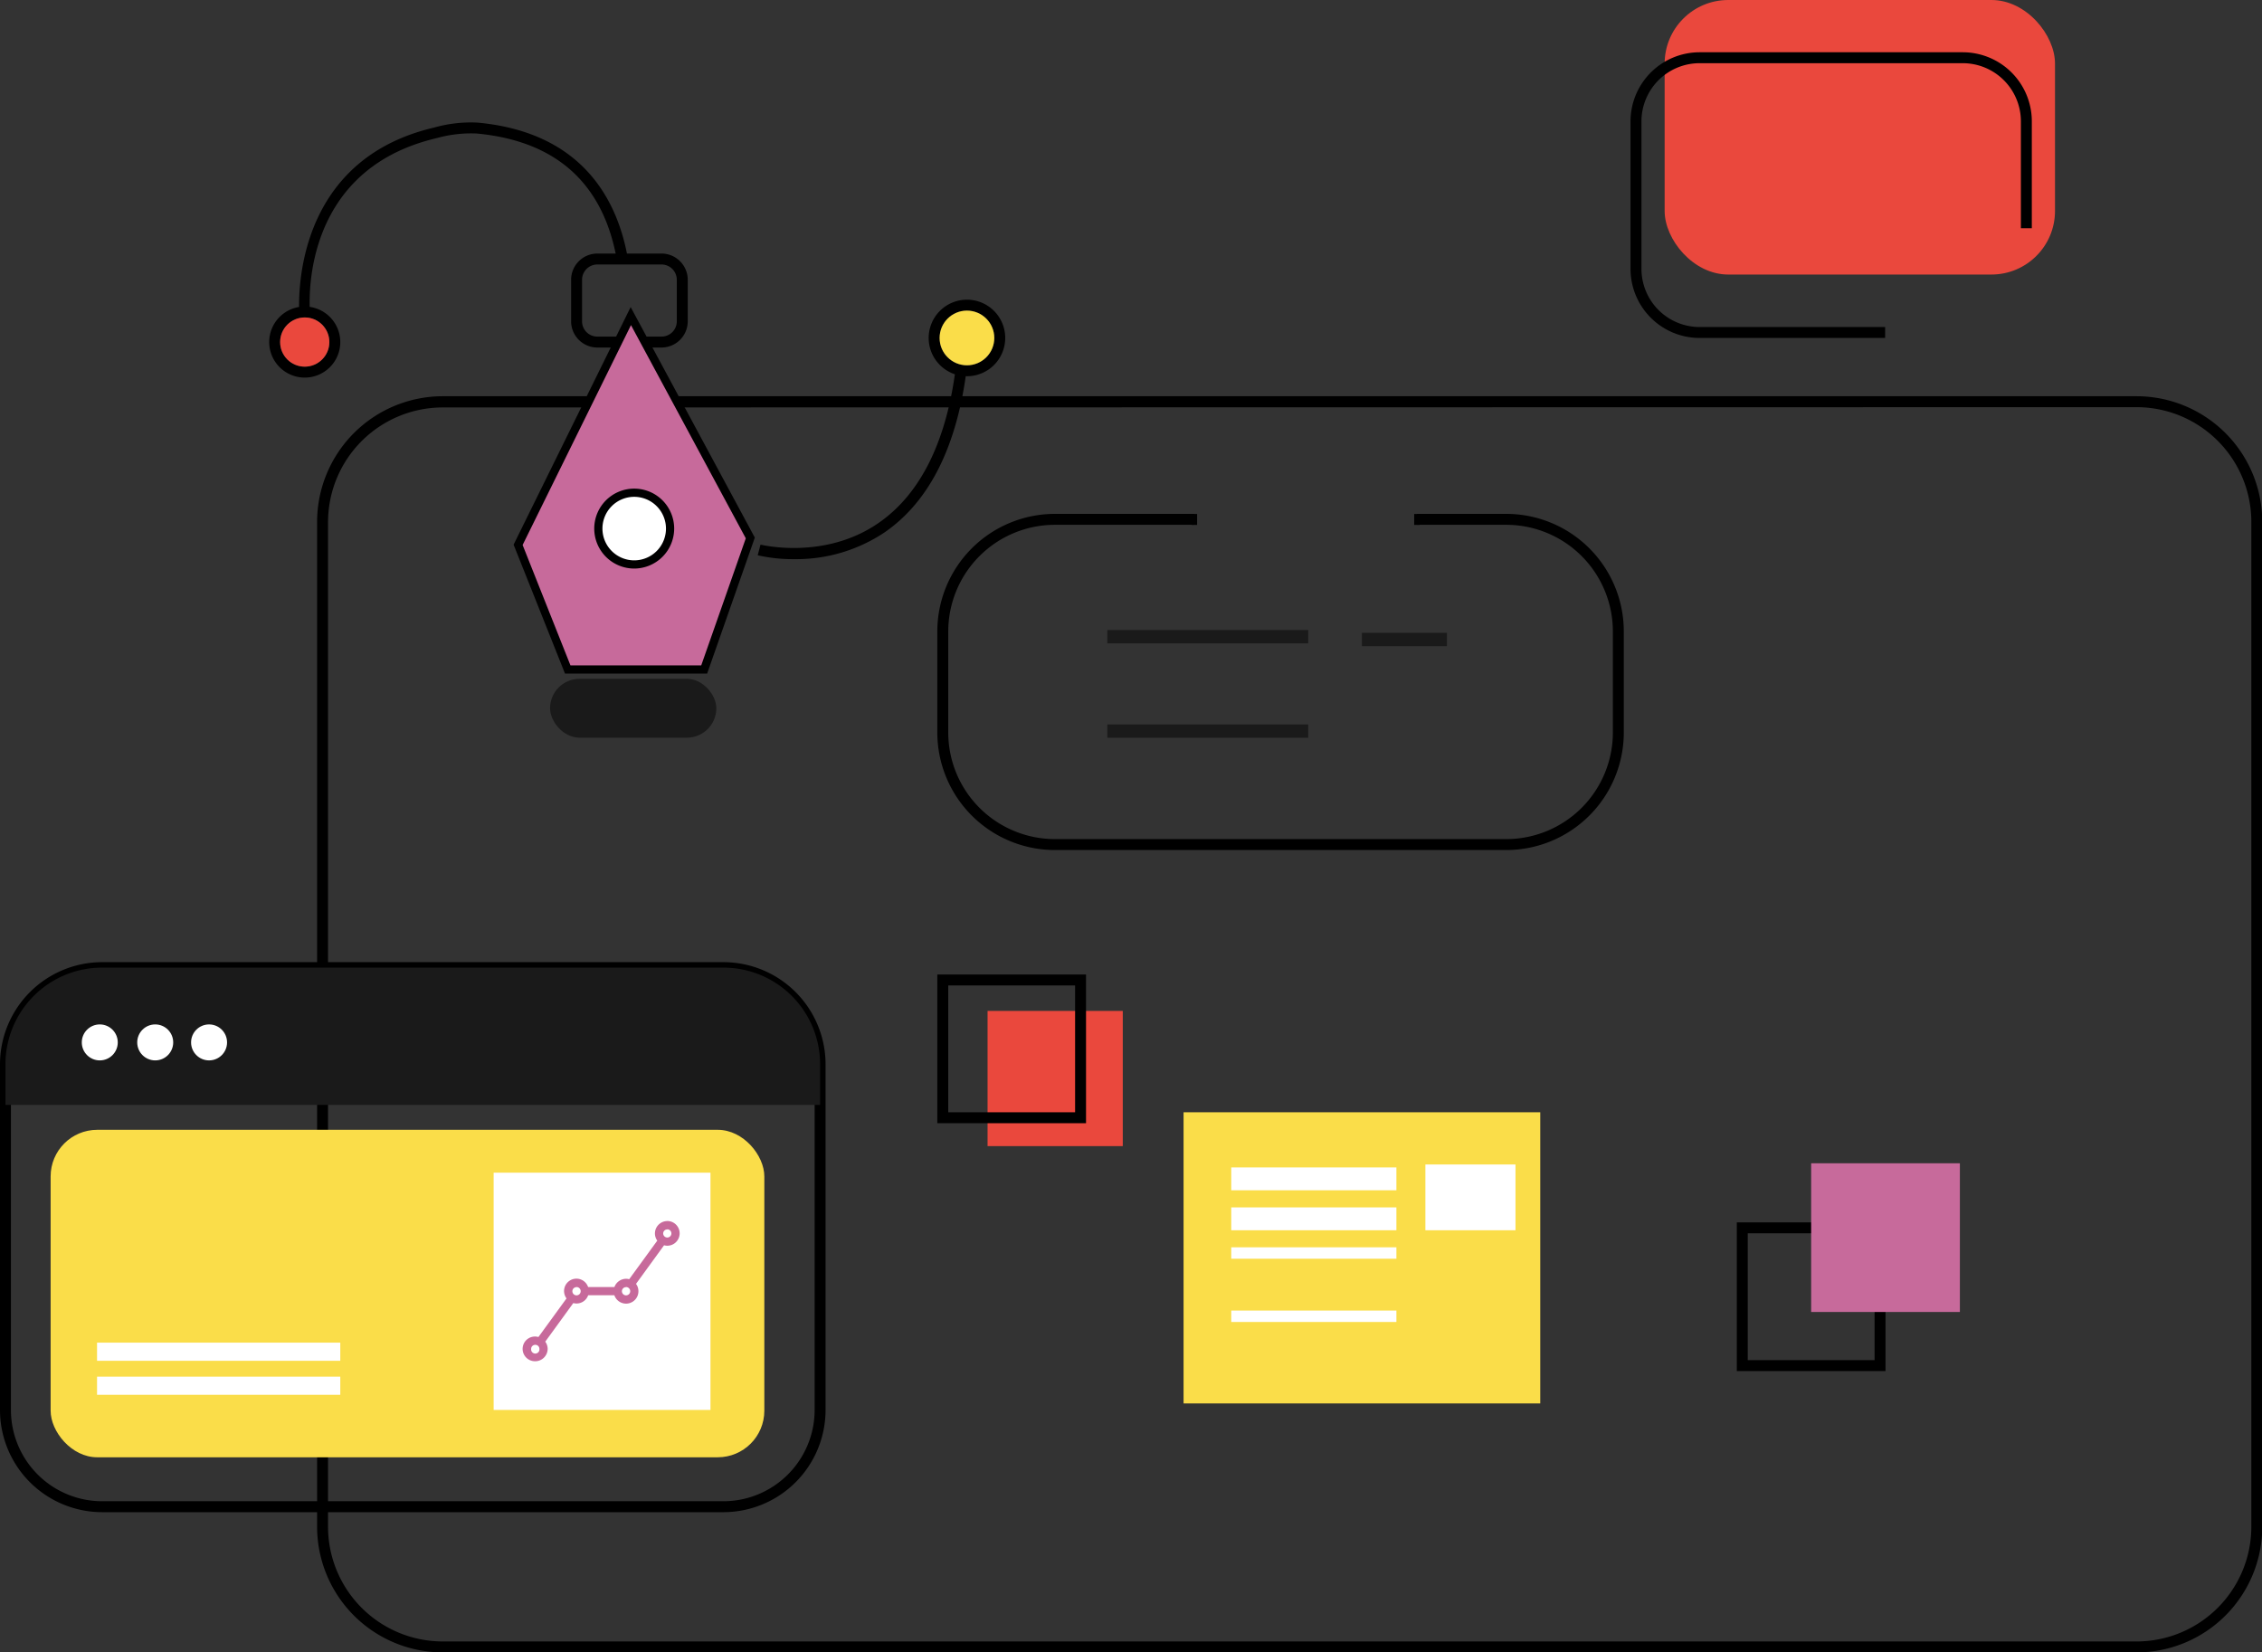 <svg xmlns="http://www.w3.org/2000/svg" viewBox="0 0 413.73 302.26"><rect x="0" y="0" width="413.73" height="302.26" fill="#333333" stroke="none"/><defs><style>.cls-1{fill:#ea483d;}.cls-2{fill:#1a1a1a;}.cls-3{fill:none;stroke:#000;stroke-miterlimit:10;}.cls-4{fill:#c76a9b;}.cls-5{fill:#fadd49;}.cls-6{fill:#fff;}</style></defs><g id="Calque_2" data-name="Calque 2"><g id="sv"><path d="M121,63.57H109.25a4.8,4.8,0,0,1-4.79-4.79v-7.6a4.8,4.8,0,0,1,4.79-4.8H121a4.8,4.8,0,0,1,4.79,4.8v7.6A4.8,4.8,0,0,1,121,63.57ZM109.25,48.38a2.8,2.8,0,0,0-2.79,2.8v7.6a2.79,2.79,0,0,0,2.79,2.79H121a2.79,2.79,0,0,0,2.79-2.79v-7.6a2.8,2.8,0,0,0-2.79-2.8Z"/><rect class="cls-1" x="304.47" width="71.4" height="50.22" rx="11.63"/><path d="M359,9.56H310.86a12.65,12.65,0,0,0-12.63,12.63v27a12.64,12.64,0,0,0,12.63,12.63H344.8v-2H310.86a10.64,10.64,0,0,1-10.63-10.63v-27a10.64,10.64,0,0,1,10.63-10.63H359a10.64,10.64,0,0,1,10.63,10.63V41.75h2V22.19A12.64,12.64,0,0,0,359,9.56Z"/><path d="M275.51,94H259.16v2h16.35A19.51,19.51,0,0,1,295,115.51V134a19.51,19.51,0,0,1-19.49,19.49H192.94A19.52,19.52,0,0,1,173.44,134V115.51A19.52,19.52,0,0,1,192.94,96h25.52V94H192.94a21.52,21.52,0,0,0-21.5,21.49V134a21.52,21.52,0,0,0,21.5,21.49h82.57A21.51,21.51,0,0,0,297,134V115.51A21.51,21.51,0,0,0,275.51,94Z"/><rect class="cls-2" x="202.54" y="115.25" width="36.74" height="2.43"/><rect class="cls-2" x="249.1" y="115.76" width="15.55" height="2.43"/><rect class="cls-2" x="202.54" y="132.52" width="36.74" height="2.43"/><line class="cls-3" x1="218.46" y1="96.02" x2="218.46" y2="94.02"/><line class="cls-3" x1="259.16" y1="94.02" x2="259.16" y2="96.02"/><rect class="cls-1" x="180.63" y="184.92" width="24.73" height="24.73"/><path d="M344.87,250.8h-27.2V223.6h27.2Zm-25.2-2h23.2V225.6h-23.2Z"/><rect class="cls-4" x="331.27" y="212.79" width="27.2" height="27.2"/><path d="M198.64,205.46h-27.2v-27.2h27.2Zm-25.2-2h23.2v-23.2h-23.2Z"/><path d="M145.23,102.28a28.69,28.69,0,0,1-6.64-.71l.51-1.94c.11,0,11.58,2.88,21.48-3.89,7.82-5.34,12.63-15.11,14.3-29l2,.23c-1.74,14.54-6.85,24.79-15.17,30.47A29.07,29.07,0,0,1,145.23,102.28Z"/><path d="M54.77,57.91c0-.28-2.61-28.22,24.65-34.58a24.62,24.62,0,0,1,7.94-.9C107,24.25,113.17,37.18,114.91,47.7l-2,.32c-2.36-14.29-11-22.23-25.76-23.6a23.39,23.39,0,0,0-7.3.85c-25.52,6-23.23,31.36-23.12,32.44Z"/><path d="M55.74,56.07a6.5,6.5,0,1,0,6.5,6.5A6.51,6.51,0,0,0,55.74,56.07Zm0,11a4.5,4.5,0,1,1,4.5-4.5A4.51,4.51,0,0,1,55.74,67.07Z"/><circle class="cls-1" cx="55.74" cy="62.57" r="4.5"/><path d="M176.86,54.82a7,7,0,1,0,7,7A7,7,0,0,0,176.86,54.82Zm0,12a5,5,0,1,1,5-5A5,5,0,0,1,176.86,66.82Z"/><circle class="cls-5" cx="176.86" cy="61.82" r="5"/><path d="M390.78,302.26H81a23,23,0,0,1-23-22.95V95.48a23,23,0,0,1,23-23H390.78a23,23,0,0,1,23,23V279.31A23,23,0,0,1,390.78,302.26ZM81,74.53a21,21,0,0,0-21,21V279.31a21,21,0,0,0,21,20.95H390.78a21,21,0,0,0,21-20.95V95.48a21,21,0,0,0-21-21Z"/><polygon class="cls-4" points="115.38 57.81 94.77 99.66 103.84 122.45 128.81 122.45 137.24 98.41 115.38 57.81"/><path d="M129.34,123.21h-26L93.94,99.63l21.41-43.46,22.71,42.17Zm-25-1.5h23.92l8.15-23.24-21-39L95.59,99.69Z"/><circle class="cls-6" cx="116" cy="96.69" r="6.56"/><path d="M116,104a7.31,7.31,0,1,1,7.31-7.31A7.32,7.32,0,0,1,116,104Zm0-13.12a5.81,5.81,0,1,0,5.81,5.81A5.82,5.82,0,0,0,116,90.88Z"/><rect class="cls-2" x="100.61" y="124.17" width="30.41" height="10.77" rx="5.39"/><path d="M132.36,276.61H18.68A18.7,18.7,0,0,1,0,257.93V194.7A18.7,18.7,0,0,1,18.68,176H132.36A18.7,18.7,0,0,1,151,194.7v63.23A18.7,18.7,0,0,1,132.36,276.61ZM18.68,178A16.7,16.7,0,0,0,2,194.7v63.23a16.7,16.7,0,0,0,16.68,16.68H132.36A16.7,16.7,0,0,0,149,257.93V194.7A16.7,16.7,0,0,0,132.36,178Z"/><path class="cls-2" d="M150,194.7v7.41H1V194.7A17.67,17.67,0,0,1,18.68,177H132.36A17.68,17.68,0,0,1,150,194.7Z"/><circle class="cls-6" cx="18.25" cy="190.68" r="3.29"/><circle class="cls-6" cx="28.39" cy="190.68" r="3.29"/><circle class="cls-6" cx="38.24" cy="190.68" r="3.29"/><rect class="cls-5" x="9.26" y="206.67" width="130.54" height="59.9" rx="8.52"/><rect class="cls-6" x="90.29" y="214.51" width="39.66" height="43.4"/><rect class="cls-6" x="17.75" y="245.6" width="44.49" height="3.32"/><rect class="cls-6" x="17.75" y="251.82" width="44.49" height="3.32"/><path class="cls-4" d="M97.9,246a.74.74,0,0,1,.76.75.76.76,0,1,1-1.51,0A.74.74,0,0,1,97.9,246Zm16.61-10.57a.76.76,0,1,1-.76.76A.75.75,0,0,1,114.51,235.45Zm-9.06,0a.76.76,0,1,1-.76.76A.75.75,0,0,1,105.45,235.45Zm16.6-10.56a.75.75,0,1,1-.75.75A.74.74,0,0,1,122.05,224.89Zm0-1.51a2.27,2.27,0,0,0-2.26,2.26,2.24,2.24,0,0,0,.43,1.32L115.08,234a2.12,2.12,0,0,0-.57-.08,2.29,2.29,0,0,0-2.13,1.51h-4.81a2.26,2.26,0,1,0-3.95,2.08l-5.14,7.06A2.26,2.26,0,1,0,97.9,249a2.28,2.28,0,0,0,2.27-2.26,2.25,2.25,0,0,0-.44-1.32l5.13-7.06a2.25,2.25,0,0,0,2.72-1.43h4.79a2.26,2.26,0,0,0,4.4-.75,2.21,2.21,0,0,0-.44-1.33l5.13-7.06a2.33,2.33,0,0,0,.59.08,2.26,2.26,0,1,0,0-4.52Z"/><rect class="cls-5" x="216.48" y="203.46" width="65.24" height="53.26"/><rect class="cls-6" x="225.2" y="213.55" width="30.21" height="4.18"/><rect class="cls-6" x="225.2" y="220.86" width="30.21" height="4.18"/><rect class="cls-6" x="225.2" y="228.16" width="30.21" height="2.09"/><rect class="cls-6" x="225.2" y="239.73" width="30.21" height="2.09"/><rect class="cls-6" x="260.71" y="213.01" width="16.48" height="12.03"/></g></g></svg>